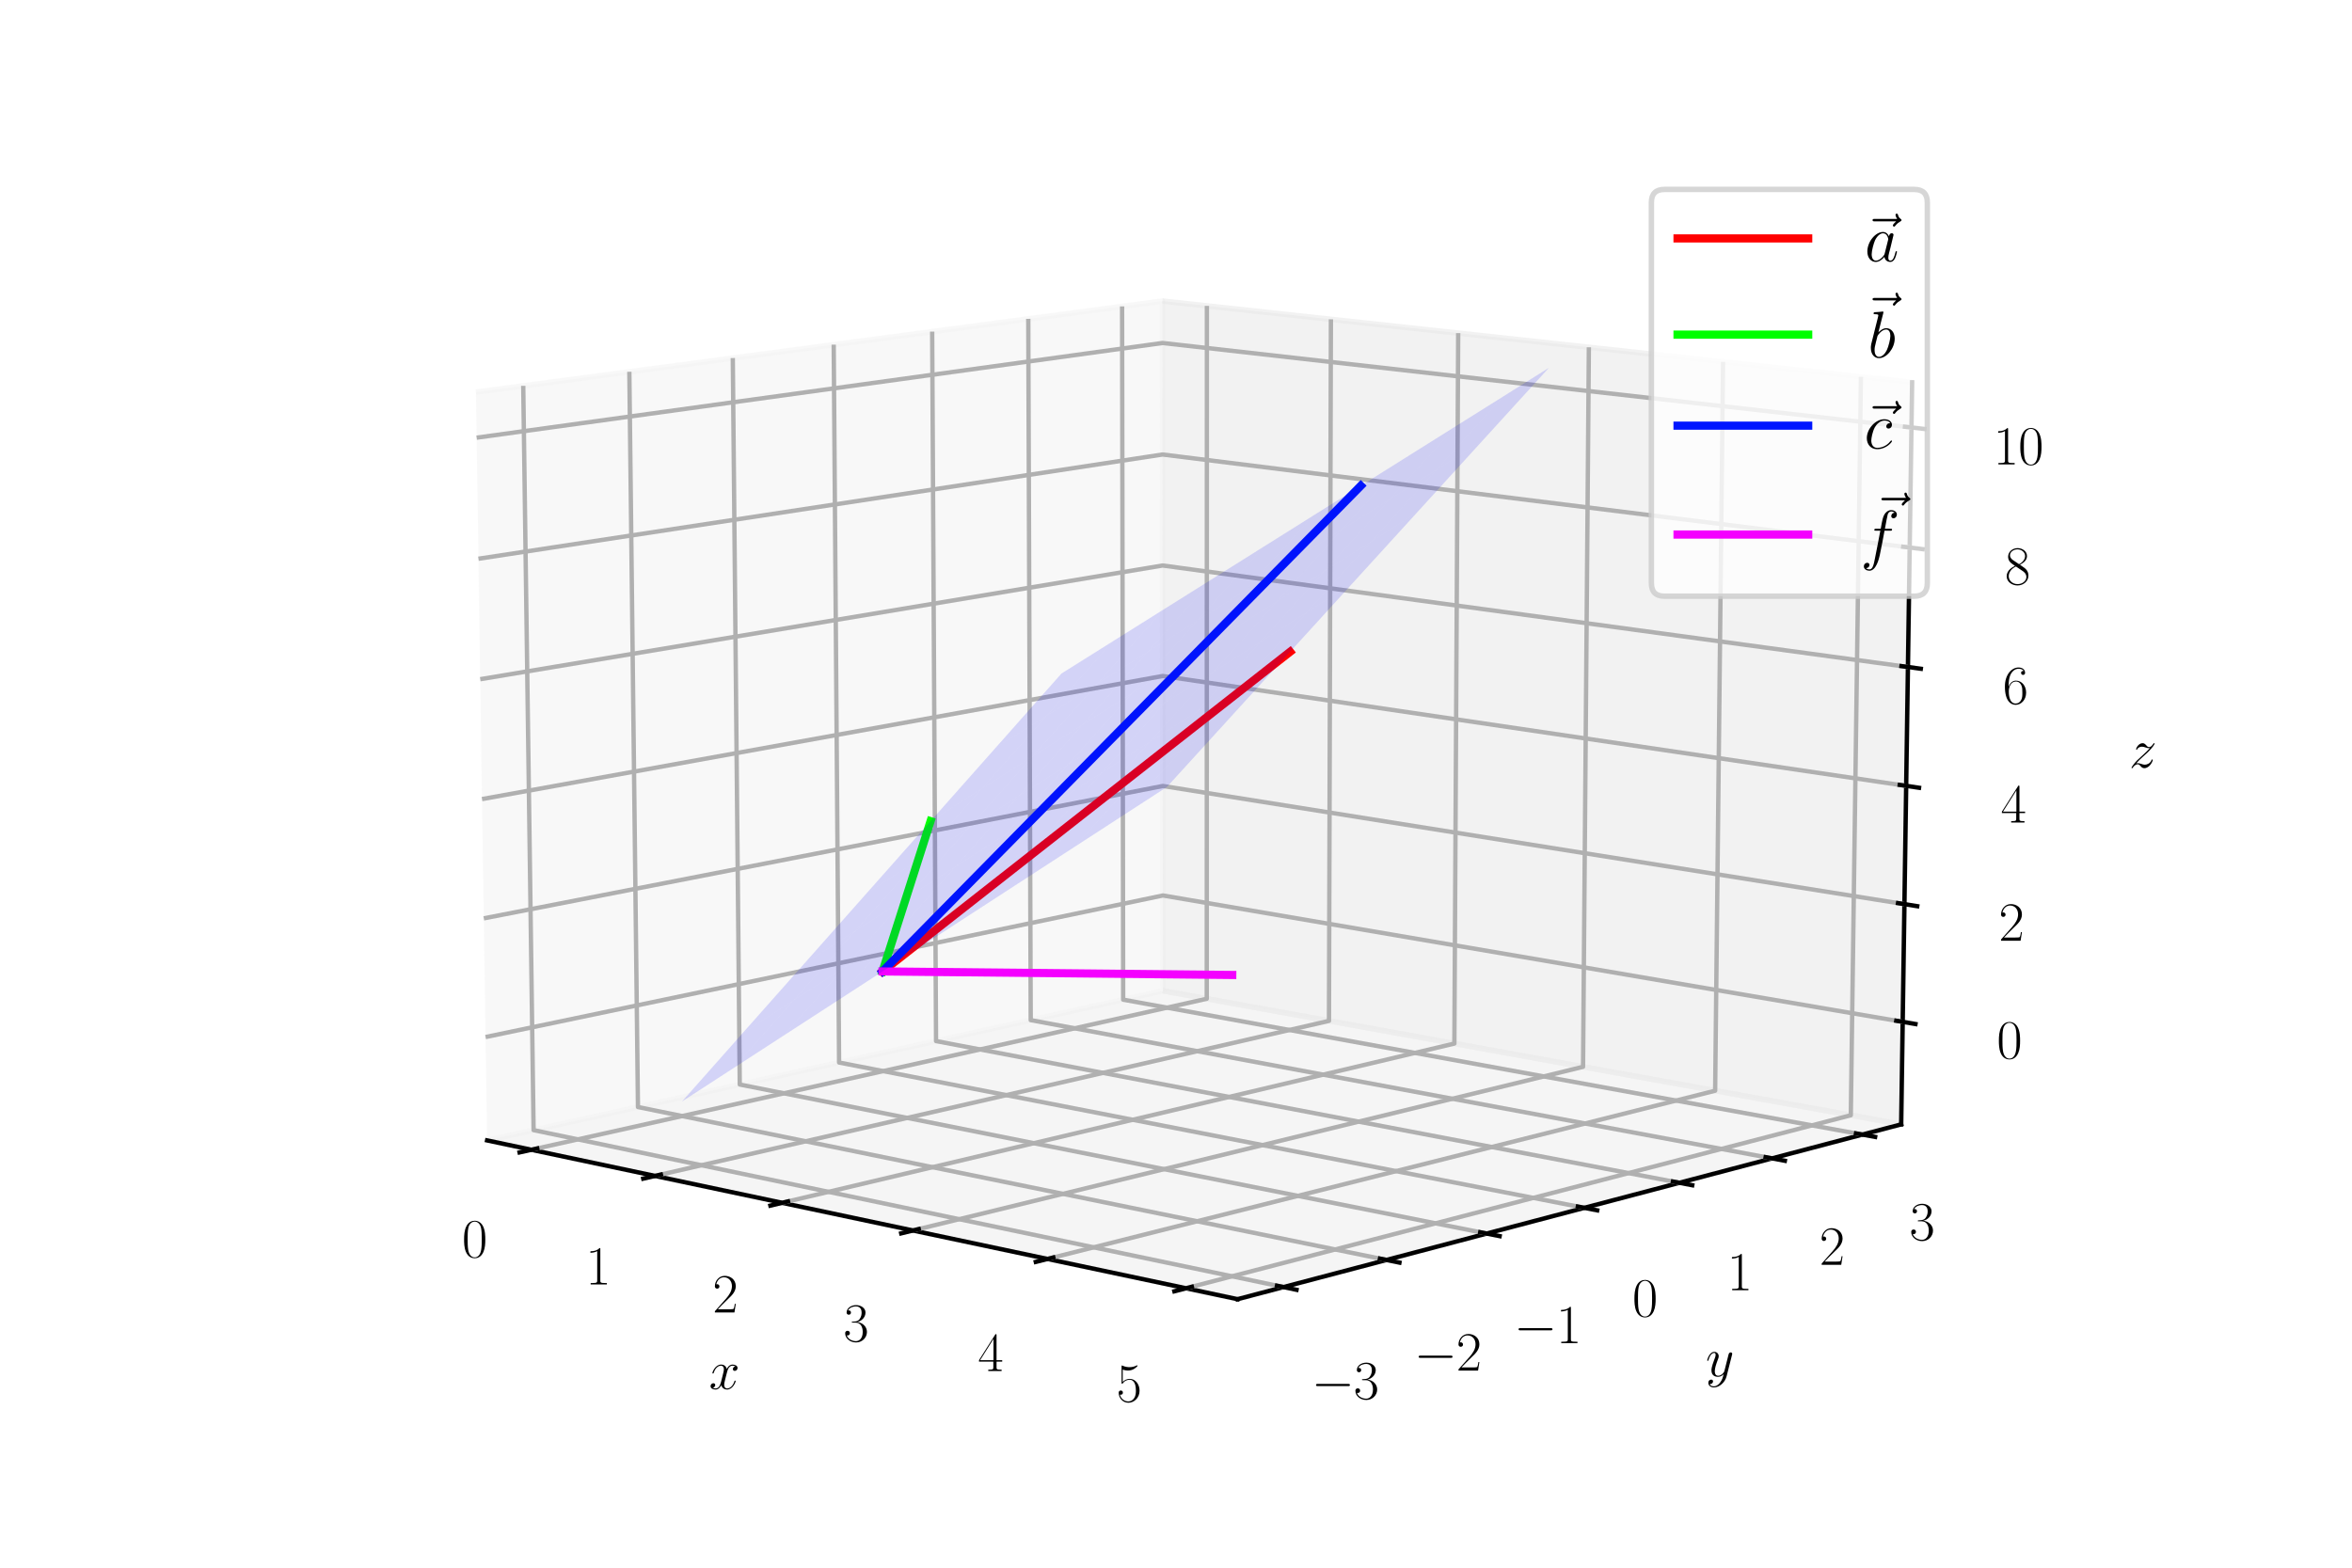 <?xml version="1.0" encoding="utf-8" standalone="no"?>
<!DOCTYPE svg PUBLIC "-//W3C//DTD SVG 1.1//EN"
  "http://www.w3.org/Graphics/SVG/1.1/DTD/svg11.dtd">
<svg xmlns:xlink="http://www.w3.org/1999/xlink" width="432pt" height="288pt" viewBox="0 0 432 288" xmlns="http://www.w3.org/2000/svg" version="1.1">
 <defs>
  <style type="text/css">*{stroke-linejoin: round; stroke-linecap: butt}</style>
 </defs>
 <g id="figure_1">
  <g id="patch_1">
   <path d="M 0 288 
L 432 288 
L 432 0 
L 0 0 
z
" style="fill: #ffffff"/>
  </g>
  <g id="patch_2">
   <path d="M 72 288 
L 360 288 
L 360 0 
L 72 0 
z
" style="fill: #ffffff"/>
  </g>
  <g id="pane3d_1">
   <g id="patch_3">
    <path d="M 89.47 209.504 
L 213.603 182.03 
L 213.512 55.304 
L 87.423 72.034 
" style="fill: #f2f2f2; opacity: 0.5; stroke: #f2f2f2; stroke-linejoin: miter"/>
   </g>
  </g>
  <g id="pane3d_2">
   <g id="patch_4">
    <path d="M 213.603 182.03 
L 349.196 206.556 
L 351.207 70.236 
L 213.512 55.304 
" style="fill: #e6e6e6; opacity: 0.5; stroke: #e6e6e6; stroke-linejoin: miter"/>
   </g>
  </g>
  <g id="pane3d_3">
   <g id="patch_5">
    <path d="M 89.47 209.504 
L 227.307 238.671 
L 349.196 206.556 
L 213.603 182.03 
" style="fill: #ececec; opacity: 0.5; stroke: #ececec; stroke-linejoin: miter"/>
   </g>
  </g>
  <g id="axis3d_1">
   <g id="line2d_1">
    <path d="M 89.47 209.504 
L 227.307 238.671 
" style="fill: none; stroke: #000000; stroke-width: 0.8; stroke-linecap: square"/>
   </g>
   <g id="text_1">
    <!-- $x$ -->
    <g transform="translate(130.227 255.174)scale(0.1 -0.1)">
     <defs>
      <path id="CMMI12-78" d="M 3034 2606 
C 2829 2567 2752 2414 2752 2293 
C 2752 2139 2874 2088 2963 2088 
C 3155 2088 3290 2254 3290 2427 
C 3290 2695 2982 2816 2714 2816 
C 2323 2816 2106 2433 2048 2312 
C 1901 2816 1504 2816 1389 2816 
C 736 2816 390 1980 390 1839 
C 390 1814 416 1782 461 1782 
C 512 1782 525 1820 538 1846 
C 755 2555 1184 2689 1370 2689 
C 1658 2689 1715 2420 1715 2267 
C 1715 2127 1677 1980 1600 1673 
L 1382 798 
C 1286 415 1101 64 762 64 
C 730 64 570 64 435 147 
C 666 192 717 383 717 460 
C 717 588 621 664 499 664 
C 346 664 179 530 179 326 
C 179 57 480 -64 755 -64 
C 1062 -64 1280 179 1414 441 
C 1517 64 1837 -64 2074 -64 
C 2726 -64 3072 773 3072 913 
C 3072 945 3046 971 3008 971 
C 2950 971 2944 939 2925 888 
C 2752 326 2381 64 2093 64 
C 1869 64 1747 230 1747 492 
C 1747 632 1773 734 1875 1156 
L 2099 2024 
C 2195 2408 2413 2689 2707 2689 
C 2720 2689 2899 2689 3034 2606 
z
" transform="scale(0.016)"/>
     </defs>
     <use xlink:href="#CMMI12-78" transform="scale(0.996)"/>
    </g>
   </g>
   <g id="Line3DCollection_1">
    <path d="M 97.596 211.224 
L 221.648 183.485 
L 221.673 56.189 
" style="fill: none; stroke: #b0b0b0; stroke-width: 0.8"/>
    <path d="M 120.308 216.03 
L 244.098 187.546 
L 244.453 58.66 
" style="fill: none; stroke: #b0b0b0; stroke-width: 0.8"/>
    <path d="M 143.66 220.971 
L 267.129 191.712 
L 267.832 61.195 
" style="fill: none; stroke: #b0b0b0; stroke-width: 0.8"/>
    <path d="M 167.68 226.054 
L 290.764 195.987 
L 291.832 63.798 
" style="fill: none; stroke: #b0b0b0; stroke-width: 0.8"/>
    <path d="M 192.397 231.284 
L 315.027 200.376 
L 316.48 66.47 
" style="fill: none; stroke: #b0b0b0; stroke-width: 0.8"/>
    <path d="M 217.842 236.668 
L 339.944 204.883 
L 341.802 69.216 
" style="fill: none; stroke: #b0b0b0; stroke-width: 0.8"/>
   </g>
   <g id="xtick_1">
    <g id="line2d_2">
     <path d="M 98.674 210.983 
L 95.435 211.707 
" style="fill: none; stroke: #000000; stroke-width: 0.8; stroke-linecap: square"/>
    </g>
    <g id="text_2">
     <!-- $\mathdefault{0}$ -->
     <g transform="translate(84.854 230.951)scale(0.1 -0.1)">
      <defs>
       <path id="CMR17-30" d="M 2688 2025 
C 2688 2416 2682 3080 2413 3591 
C 2176 4039 1798 4198 1466 4198 
C 1158 4198 768 4058 525 3597 
C 269 3118 243 2524 243 2025 
C 243 1661 250 1106 448 619 
C 723 -39 1216 -128 1466 -128 
C 1760 -128 2208 -7 2470 600 
C 2662 1042 2688 1559 2688 2025 
z
M 1466 -26 
C 1056 -26 813 325 723 812 
C 653 1188 653 1738 653 2096 
C 653 2588 653 2997 736 3387 
C 858 3929 1216 4096 1466 4096 
C 1728 4096 2067 3923 2189 3400 
C 2272 3036 2278 2607 2278 2096 
C 2278 1680 2278 1169 2202 792 
C 2067 95 1690 -26 1466 -26 
z
" transform="scale(0.016)"/>
      </defs>
      <use xlink:href="#CMR17-30" transform="scale(0.996)"/>
     </g>
    </g>
   </g>
   <g id="xtick_2">
    <g id="line2d_3">
     <path d="M 121.385 215.782 
L 118.149 216.526 
" style="fill: none; stroke: #000000; stroke-width: 0.8; stroke-linecap: square"/>
    </g>
    <g id="text_3">
     <!-- $\mathdefault{1}$ -->
     <g transform="translate(107.55 235.963)scale(0.1 -0.1)">
      <defs>
       <path id="CMR17-31" d="M 1702 4058 
C 1702 4192 1696 4192 1606 4192 
C 1357 3916 979 3827 621 3827 
C 602 3827 570 3827 563 3808 
C 557 3795 557 3782 557 3648 
C 755 3648 1088 3686 1344 3839 
L 1344 461 
C 1344 236 1331 160 781 160 
L 589 160 
L 589 0 
C 896 0 1216 0 1523 0 
C 1830 0 2150 0 2458 0 
L 2458 160 
L 2266 160 
C 1715 160 1702 230 1702 458 
L 1702 4058 
z
" transform="scale(0.016)"/>
      </defs>
      <use xlink:href="#CMR17-31" transform="scale(0.996)"/>
     </g>
    </g>
   </g>
   <g id="xtick_3">
    <g id="line2d_4">
     <path d="M 144.735 220.716 
L 141.504 221.482 
" style="fill: none; stroke: #000000; stroke-width: 0.8; stroke-linecap: square"/>
    </g>
    <g id="text_4">
     <!-- $\mathdefault{2}$ -->
     <g transform="translate(130.889 241.117)scale(0.1 -0.1)">
      <defs>
       <path id="CMR17-32" d="M 2669 989 
L 2554 989 
C 2490 536 2438 459 2413 420 
C 2381 369 1920 369 1830 369 
L 602 369 
C 832 619 1280 1072 1824 1597 
C 2214 1967 2669 2402 2669 3035 
C 2669 3790 2067 4224 1395 4224 
C 691 4224 262 3604 262 3030 
C 262 2780 448 2748 525 2748 
C 589 2748 781 2787 781 3010 
C 781 3207 614 3264 525 3264 
C 486 3264 448 3258 422 3245 
C 544 3790 915 4058 1306 4058 
C 1862 4058 2227 3617 2227 3035 
C 2227 2479 1901 2000 1536 1584 
L 262 146 
L 262 0 
L 2515 0 
L 2669 989 
z
" transform="scale(0.016)"/>
      </defs>
      <use xlink:href="#CMR17-32" transform="scale(0.996)"/>
     </g>
    </g>
   </g>
   <g id="xtick_4">
    <g id="line2d_5">
     <path d="M 168.754 225.792 
L 165.528 226.579 
" style="fill: none; stroke: #000000; stroke-width: 0.8; stroke-linecap: square"/>
    </g>
    <g id="text_5">
     <!-- $\mathdefault{3}$ -->
     <g transform="translate(154.9 246.42)scale(0.1 -0.1)">
      <defs>
       <path id="CMR17-33" d="M 1414 2157 
C 1984 2157 2234 1662 2234 1090 
C 2234 320 1824 25 1453 25 
C 1114 25 563 194 390 693 
C 422 680 454 680 486 680 
C 640 680 755 782 755 948 
C 755 1133 614 1216 486 1216 
C 378 1216 211 1165 211 926 
C 211 335 787 -128 1466 -128 
C 2176 -128 2720 430 2720 1085 
C 2720 1707 2208 2157 1600 2227 
C 2086 2328 2554 2756 2554 3329 
C 2554 3820 2048 4179 1472 4179 
C 890 4179 378 3829 378 3329 
C 378 3110 544 3072 627 3072 
C 762 3072 877 3155 877 3321 
C 877 3486 762 3569 627 3569 
C 602 3569 570 3569 544 3557 
C 730 3959 1235 4032 1459 4032 
C 1683 4032 2106 3925 2106 3320 
C 2106 3143 2080 2828 1862 2550 
C 1670 2304 1453 2304 1242 2284 
C 1210 2284 1062 2269 1037 2269 
C 992 2263 966 2257 966 2208 
C 966 2163 973 2157 1101 2157 
L 1414 2157 
z
" transform="scale(0.016)"/>
      </defs>
      <use xlink:href="#CMR17-33" transform="scale(0.996)"/>
     </g>
    </g>
   </g>
   <g id="xtick_5">
    <g id="line2d_6">
     <path d="M 193.468 231.014 
L 190.251 231.825 
" style="fill: none; stroke: #000000; stroke-width: 0.8; stroke-linecap: square"/>
    </g>
    <g id="text_6">
     <!-- $\mathdefault{4}$ -->
     <g transform="translate(179.612 251.877)scale(0.1 -0.1)">
      <defs>
       <path id="CMR17-34" d="M 2150 4122 
C 2150 4256 2144 4256 2029 4256 
L 128 1254 
L 128 1088 
L 1779 1088 
L 1779 457 
C 1779 224 1766 160 1318 160 
L 1197 160 
L 1197 0 
C 1402 0 1747 0 1965 0 
C 2182 0 2528 0 2733 0 
L 2733 160 
L 2611 160 
C 2163 160 2150 224 2150 457 
L 2150 1088 
L 2803 1088 
L 2803 1254 
L 2150 1254 
L 2150 4122 
z
M 1798 3703 
L 1798 1254 
L 256 1254 
L 1798 3703 
z
" transform="scale(0.016)"/>
      </defs>
      <use xlink:href="#CMR17-34" transform="scale(0.996)"/>
     </g>
    </g>
   </g>
   <g id="xtick_6">
    <g id="line2d_7">
     <path d="M 218.91 236.39 
L 215.703 237.225 
" style="fill: none; stroke: #000000; stroke-width: 0.8; stroke-linecap: square"/>
    </g>
    <g id="text_7">
     <!-- $\mathdefault{5}$ -->
     <g transform="translate(205.055 257.495)scale(0.1 -0.1)">
      <defs>
       <path id="CMR17-35" d="M 730 3692 
C 794 3666 1056 3584 1325 3584 
C 1920 3584 2246 3911 2432 4100 
C 2432 4157 2432 4192 2394 4192 
C 2387 4192 2374 4192 2323 4163 
C 2099 4058 1837 3973 1517 3973 
C 1325 3973 1037 3999 723 4139 
C 653 4171 640 4171 634 4171 
C 602 4171 595 4164 595 4037 
L 595 2203 
C 595 2089 595 2057 659 2057 
C 691 2057 704 2070 736 2114 
C 941 2401 1222 2522 1542 2522 
C 1766 2522 2246 2382 2246 1289 
C 2246 1085 2246 715 2054 421 
C 1894 159 1645 25 1370 25 
C 947 25 518 320 403 814 
C 429 807 480 795 506 795 
C 589 795 749 840 749 1038 
C 749 1210 627 1280 506 1280 
C 358 1280 262 1190 262 1011 
C 262 454 704 -128 1382 -128 
C 2042 -128 2669 440 2669 1264 
C 2669 2030 2170 2624 1549 2624 
C 1222 2624 947 2503 730 2274 
L 730 3692 
z
" transform="scale(0.016)"/>
      </defs>
      <use xlink:href="#CMR17-35" transform="scale(0.996)"/>
     </g>
    </g>
   </g>
  </g>
  <g id="axis3d_2">
   <g id="line2d_8">
    <path d="M 349.196 206.556 
L 227.307 238.671 
" style="fill: none; stroke: #000000; stroke-width: 0.8; stroke-linecap: square"/>
   </g>
   <g id="text_8">
    <!-- $y$ -->
    <g transform="translate(313.288 252.837)scale(0.1 -0.1)">
     <defs>
      <path id="CMMI12-79" d="M 1683 -700 
C 1510 -939 1261 -1152 947 -1152 
C 870 -1152 563 -1152 467 -889 
C 486 -895 518 -895 531 -895 
C 723 -895 851 -729 851 -582 
C 851 -435 730 -384 634 -384 
C 531 -384 307 -458 307 -759 
C 307 -1071 582 -1286 947 -1286 
C 1587 -1286 2234 -700 2413 6 
L 3040 2485 
C 3046 2517 3059 2556 3059 2594 
C 3059 2689 2982 2753 2886 2753 
C 2829 2753 2694 2727 2643 2535 
L 2170 658 
C 2138 543 2138 530 2086 460 
C 1958 281 1747 64 1440 64 
C 1082 64 1050 415 1050 588 
C 1050 952 1222 1443 1395 1903 
C 1466 2088 1504 2178 1504 2305 
C 1504 2574 1312 2816 998 2816 
C 410 2816 173 1890 173 1839 
C 173 1814 198 1782 243 1782 
C 301 1782 307 1807 333 1897 
C 486 2433 730 2689 979 2689 
C 1037 2689 1146 2689 1146 2478 
C 1146 2312 1075 2127 979 1884 
C 666 1047 666 837 666 683 
C 666 77 1101 -64 1421 -64 
C 1606 -64 1837 -6 2061 230 
L 2067 224 
C 1971 -147 1907 -392 1683 -700 
z
" transform="scale(0.016)"/>
     </defs>
     <use xlink:href="#CMMI12-79" transform="scale(0.996)"/>
    </g>
   </g>
   <g id="Line3DCollection_2">
    <path d="M 96.106 70.882 
L 98.008 207.615 
L 235.743 236.448 
" style="fill: none; stroke: #b0b0b0; stroke-width: 0.8"/>
    <path d="M 115.593 68.296 
L 117.176 203.372 
L 254.655 231.465 
" style="fill: none; stroke: #b0b0b0; stroke-width: 0.8"/>
    <path d="M 134.595 65.775 
L 135.874 199.234 
L 273.064 226.615 
" style="fill: none; stroke: #b0b0b0; stroke-width: 0.8"/>
    <path d="M 153.13 63.316 
L 154.119 195.196 
L 290.992 221.891 
" style="fill: none; stroke: #b0b0b0; stroke-width: 0.8"/>
    <path d="M 171.215 60.916 
L 171.928 191.254 
L 308.457 217.29 
" style="fill: none; stroke: #b0b0b0; stroke-width: 0.8"/>
    <path d="M 188.867 58.574 
L 189.316 187.405 
L 325.477 212.805 
" style="fill: none; stroke: #b0b0b0; stroke-width: 0.8"/>
    <path d="M 206.1 56.288 
L 206.297 183.647 
L 342.068 208.434 
" style="fill: none; stroke: #b0b0b0; stroke-width: 0.8"/>
   </g>
   <g id="xtick_7">
    <g id="line2d_9">
     <path d="M 234.549 236.198 
L 238.136 236.949 
" style="fill: none; stroke: #000000; stroke-width: 0.8; stroke-linecap: square"/>
    </g>
    <g id="text_9">
     <!-- $\mathdefault{−3}$ -->
     <g transform="translate(240.868 256.989)scale(0.1 -0.1)">
      <defs>
       <path id="CMSY10-0" d="M 4218 1472 
C 4326 1472 4442 1472 4442 1600 
C 4442 1728 4326 1728 4218 1728 
L 755 1728 
C 646 1728 531 1728 531 1600 
C 531 1472 646 1472 755 1472 
L 4218 1472 
z
" transform="scale(0.016)"/>
      </defs>
      <use xlink:href="#CMSY10-0" transform="scale(0.996)"/>
      <use xlink:href="#CMR17-33" transform="translate(77.487 0)scale(0.996)"/>
     </g>
    </g>
   </g>
   <g id="xtick_8">
    <g id="line2d_10">
     <path d="M 253.464 231.222 
L 257.04 231.953 
" style="fill: none; stroke: #000000; stroke-width: 0.8; stroke-linecap: square"/>
    </g>
    <g id="text_10">
     <!-- $\mathdefault{−2}$ -->
     <g transform="translate(259.721 251.797)scale(0.1 -0.1)">
      <use xlink:href="#CMSY10-0" transform="scale(0.996)"/>
      <use xlink:href="#CMR17-32" transform="translate(77.487 0)scale(0.996)"/>
     </g>
    </g>
   </g>
   <g id="xtick_9">
    <g id="line2d_11">
     <path d="M 271.878 226.378 
L 275.443 227.089 
" style="fill: none; stroke: #000000; stroke-width: 0.8; stroke-linecap: square"/>
    </g>
    <g id="text_11">
     <!-- $\mathdefault{−1}$ -->
     <g transform="translate(278.072 246.743)scale(0.1 -0.1)">
      <use xlink:href="#CMSY10-0" transform="scale(0.996)"/>
      <use xlink:href="#CMR17-31" transform="translate(77.487 0)scale(0.996)"/>
     </g>
    </g>
   </g>
   <g id="xtick_10">
    <g id="line2d_12">
     <path d="M 289.809 221.66 
L 293.363 222.353 
" style="fill: none; stroke: #000000; stroke-width: 0.8; stroke-linecap: square"/>
    </g>
    <g id="text_12">
     <!-- $\mathdefault{0}$ -->
     <g transform="translate(299.814 241.822)scale(0.1 -0.1)">
      <use xlink:href="#CMR17-30" transform="scale(0.996)"/>
     </g>
    </g>
   </g>
   <g id="xtick_11">
    <g id="line2d_13">
     <path d="M 307.279 217.065 
L 310.819 217.74 
" style="fill: none; stroke: #000000; stroke-width: 0.8; stroke-linecap: square"/>
    </g>
    <g id="text_13">
     <!-- $\mathdefault{1}$ -->
     <g transform="translate(317.219 237.029)scale(0.1 -0.1)">
      <use xlink:href="#CMR17-31" transform="scale(0.996)"/>
     </g>
    </g>
   </g>
   <g id="xtick_12">
    <g id="line2d_14">
     <path d="M 324.302 212.586 
L 327.83 213.244 
" style="fill: none; stroke: #000000; stroke-width: 0.8; stroke-linecap: square"/>
    </g>
    <g id="text_14">
     <!-- $\mathdefault{2}$ -->
     <g transform="translate(334.177 232.358)scale(0.1 -0.1)">
      <use xlink:href="#CMR17-32" transform="scale(0.996)"/>
     </g>
    </g>
   </g>
   <g id="xtick_13">
    <g id="line2d_15">
     <path d="M 340.898 208.22 
L 344.412 208.862 
" style="fill: none; stroke: #000000; stroke-width: 0.8; stroke-linecap: square"/>
    </g>
    <g id="text_15">
     <!-- $\mathdefault{3}$ -->
     <g transform="translate(350.707 227.806)scale(0.1 -0.1)">
      <use xlink:href="#CMR17-33" transform="scale(0.996)"/>
     </g>
    </g>
   </g>
  </g>
  <g id="axis3d_3">
   <g id="line2d_16">
    <path d="M 349.196 206.556 
L 351.207 70.236 
" style="fill: none; stroke: #000000; stroke-width: 0.8; stroke-linecap: square"/>
   </g>
   <g id="text_16">
    <!-- $z$ -->
    <g transform="translate(391.061 141.02)scale(0.1 -0.1)">
     <defs>
      <path id="CMMI12-7a" d="M 813 486 
C 1088 803 1312 1004 1632 1296 
C 2016 1632 2182 1793 2272 1891 
C 2720 2338 2944 2713 2944 2764 
C 2944 2816 2893 2816 2880 2816 
C 2835 2816 2822 2793 2790 2750 
C 2630 2494 2477 2367 2310 2367 
C 2176 2367 2106 2421 1984 2565 
C 1850 2715 1741 2816 1555 2816 
C 1088 2816 806 2257 806 2128 
C 806 2108 813 2068 870 2068 
C 922 2068 928 2091 947 2133 
C 1056 2372 1363 2414 1485 2414 
C 1619 2414 1747 2376 1882 2327 
C 2125 2240 2227 2240 2291 2240 
C 2336 2240 2362 2240 2394 2246 
C 2182 1994 1837 1683 1549 1418 
L 902 816 
C 512 415 275 33 275 -12 
C 275 -51 307 -64 346 -64 
C 384 -64 390 -57 435 14 
C 538 163 742 384 979 384 
C 1114 384 1178 342 1306 193 
C 1427 61 1536 -64 1741 -64 
C 2368 -64 2726 732 2726 876 
C 2726 903 2720 942 2656 942 
C 2605 942 2598 917 2579 855 
C 2438 488 2061 338 1811 338 
C 1677 338 1549 376 1414 425 
C 1158 512 1088 512 1005 512 
C 941 512 870 512 813 486 
z
" transform="scale(0.016)"/>
     </defs>
     <use xlink:href="#CMMI12-7a" transform="scale(0.996)"/>
    </g>
   </g>
   <g id="Line3DCollection_3">
    <path d="M 349.474 187.723 
L 213.59 164.506 
L 89.187 190.515 
" style="fill: none; stroke: #b0b0b0; stroke-width: 0.8"/>
    <path d="M 349.793 166.101 
L 213.576 144.392 
L 88.862 168.711 
" style="fill: none; stroke: #b0b0b0; stroke-width: 0.8"/>
    <path d="M 350.113 144.371 
L 213.561 124.187 
L 88.536 146.799 
" style="fill: none; stroke: #b0b0b0; stroke-width: 0.8"/>
    <path d="M 350.436 122.535 
L 213.547 103.888 
L 88.208 124.778 
" style="fill: none; stroke: #b0b0b0; stroke-width: 0.8"/>
    <path d="M 350.759 100.589 
L 213.532 83.497 
L 87.879 102.646 
" style="fill: none; stroke: #b0b0b0; stroke-width: 0.8"/>
    <path d="M 351.085 78.535 
L 213.518 63.011 
L 87.548 80.404 
" style="fill: none; stroke: #b0b0b0; stroke-width: 0.8"/>
   </g>
   <g id="xtick_14">
    <g id="line2d_17">
     <path d="M 348.303 187.523 
L 351.82 188.124 
" style="fill: none; stroke: #000000; stroke-width: 0.8; stroke-linecap: square"/>
    </g>
    <g id="text_17">
     <!-- $\mathdefault{0}$ -->
     <g transform="translate(366.754 194.43)scale(0.1 -0.1)">
      <use xlink:href="#CMR17-30" transform="scale(0.996)"/>
     </g>
    </g>
   </g>
   <g id="xtick_15">
    <g id="line2d_18">
     <path d="M 348.619 165.914 
L 352.145 166.476 
" style="fill: none; stroke: #000000; stroke-width: 0.8; stroke-linecap: square"/>
    </g>
    <g id="text_18">
     <!-- $\mathdefault{2}$ -->
     <g transform="translate(367.121 172.821)scale(0.1 -0.1)">
      <use xlink:href="#CMR17-32" transform="scale(0.996)"/>
     </g>
    </g>
   </g>
   <g id="xtick_16">
    <g id="line2d_19">
     <path d="M 348.936 144.197 
L 352.472 144.72 
" style="fill: none; stroke: #000000; stroke-width: 0.8; stroke-linecap: square"/>
    </g>
    <g id="text_19">
     <!-- $\mathdefault{4}$ -->
     <g transform="translate(367.491 151.105)scale(0.1 -0.1)">
      <use xlink:href="#CMR17-34" transform="scale(0.996)"/>
     </g>
    </g>
   </g>
   <g id="xtick_17">
    <g id="line2d_20">
     <path d="M 349.256 122.374 
L 352.8 122.857 
" style="fill: none; stroke: #000000; stroke-width: 0.8; stroke-linecap: square"/>
    </g>
    <g id="text_20">
     <!-- $\mathdefault{6}$ -->
     <g transform="translate(367.862 129.283)scale(0.1 -0.1)">
      <defs>
       <path id="CMR17-36" d="M 678 2176 
C 678 3690 1395 4032 1811 4032 
C 1946 4032 2272 4009 2400 3776 
C 2298 3776 2106 3776 2106 3553 
C 2106 3381 2246 3323 2336 3323 
C 2394 3323 2566 3348 2566 3560 
C 2566 3954 2246 4179 1805 4179 
C 1043 4179 243 3390 243 1984 
C 243 253 966 -128 1478 -128 
C 2099 -128 2688 427 2688 1283 
C 2688 2081 2170 2662 1517 2662 
C 1126 2662 838 2407 678 1960 
L 678 2176 
z
M 1478 25 
C 691 25 691 1200 691 1436 
C 691 1896 909 2560 1504 2560 
C 1613 2560 1926 2560 2138 2120 
C 2253 1870 2253 1609 2253 1289 
C 2253 944 2253 690 2118 434 
C 1978 171 1773 25 1478 25 
z
" transform="scale(0.016)"/>
      </defs>
      <use xlink:href="#CMR17-36" transform="scale(0.996)"/>
     </g>
    </g>
   </g>
   <g id="xtick_18">
    <g id="line2d_21">
     <path d="M 349.576 100.442 
L 353.13 100.885 
" style="fill: none; stroke: #000000; stroke-width: 0.8; stroke-linecap: square"/>
    </g>
    <g id="text_21">
     <!-- $\mathdefault{8}$ -->
     <g transform="translate(368.235 107.352)scale(0.1 -0.1)">
      <defs>
       <path id="CMR17-38" d="M 1741 2264 
C 2144 2467 2554 2773 2554 3263 
C 2554 3841 1990 4179 1472 4179 
C 890 4179 378 3759 378 3180 
C 378 3021 416 2747 666 2505 
C 730 2442 998 2251 1171 2130 
C 883 1983 211 1634 211 934 
C 211 279 838 -128 1459 -128 
C 2144 -128 2720 362 2720 1010 
C 2720 1590 2330 1857 2074 2029 
L 1741 2264 
z
M 902 2822 
C 851 2854 595 3051 595 3351 
C 595 3739 998 4032 1459 4032 
C 1965 4032 2336 3676 2336 3262 
C 2336 2669 1670 2331 1638 2331 
C 1632 2331 1626 2331 1574 2370 
L 902 2822 
z
M 2080 1519 
C 2176 1449 2483 1240 2483 851 
C 2483 381 2010 25 1472 25 
C 890 25 448 438 448 940 
C 448 1443 838 1862 1280 2060 
L 2080 1519 
z
" transform="scale(0.016)"/>
      </defs>
      <use xlink:href="#CMR17-38" transform="scale(0.996)"/>
     </g>
    </g>
   </g>
   <g id="xtick_19">
    <g id="line2d_22">
     <path d="M 349.899 78.401 
L 353.462 78.803 
" style="fill: none; stroke: #000000; stroke-width: 0.8; stroke-linecap: square"/>
    </g>
    <g id="text_22">
     <!-- $\mathdefault{10}$ -->
     <g transform="translate(366.119 85.312)scale(0.1 -0.1)">
      <use xlink:href="#CMR17-31" transform="scale(0.996)"/>
      <use xlink:href="#CMR17-30" transform="translate(45.69 0)scale(0.996)"/>
     </g>
    </g>
   </g>
  </g>
  <g id="axes_1">
   <g id="line2d_23">
    <path d="M 162.095 178.463 
L 236.957 119.739 
" clip-path="url(#p59436a76c5)" style="fill: none; stroke: #ff0000; stroke-width: 1.5; stroke-linecap: square"/>
   </g>
   <g id="line2d_24">
    <path d="M 162.095 178.463 
L 170.921 150.854 
" clip-path="url(#p59436a76c5)" style="fill: none; stroke: #00ff00; stroke-width: 1.5; stroke-linecap: square"/>
   </g>
   <g id="line2d_25">
    <path d="M 162.095 178.463 
L 249.942 89.243 
" clip-path="url(#p59436a76c5)" style="fill: none; stroke: #0016ff; stroke-width: 1.5; stroke-linecap: square"/>
   </g>
   <g id="line2d_26">
    <path d="M 162.095 178.463 
L 226.331 179.112 
" clip-path="url(#p59436a76c5)" style="fill: none; stroke: #f400ff; stroke-width: 1.5; stroke-linecap: square"/>
   </g>
   <g id="Poly3DCollection_1">
    <path d="M 205.858 150.071 
L 217.078 137.727 
L 225.55 132.259 
L 214.324 144.579 
z
" clip-path="url(#p59436a76c5)" style="fill: #0000f5; fill-opacity: 0.15"/>
    <path d="M 197.299 155.624 
L 208.511 143.256 
L 217.078 137.727 
L 205.858 150.071 
z
" clip-path="url(#p59436a76c5)" style="fill: #0000f5; fill-opacity: 0.15"/>
    <path d="M 217.078 137.727 
L 228.48 125.182 
L 236.957 119.739 
L 225.55 132.259 
z
" clip-path="url(#p59436a76c5)" style="fill: #0000f5; fill-opacity: 0.15"/>
    <path d="M 188.644 161.239 
L 199.849 148.847 
L 208.511 143.256 
L 197.299 155.624 
z
" clip-path="url(#p59436a76c5)" style="fill: #0000f5; fill-opacity: 0.15"/>
    <path d="M 208.511 143.256 
L 219.907 130.686 
L 228.48 125.182 
L 217.078 137.727 
z
" clip-path="url(#p59436a76c5)" style="fill: #0000f5; fill-opacity: 0.15"/>
    <path d="M 228.48 125.182 
L 240.069 112.431 
L 248.55 107.015 
L 236.957 119.739 
z
" clip-path="url(#p59436a76c5)" style="fill: #0000f5; fill-opacity: 0.15"/>
    <path d="M 179.893 166.916 
L 191.089 154.501 
L 199.849 148.847 
L 188.644 161.239 
z
" clip-path="url(#p59436a76c5)" style="fill: #0000f5; fill-opacity: 0.15"/>
    <path d="M 199.849 148.847 
L 211.238 136.252 
L 219.907 130.686 
L 208.511 143.256 
z
" clip-path="url(#p59436a76c5)" style="fill: #0000f5; fill-opacity: 0.15"/>
    <path d="M 219.907 130.686 
L 231.491 117.908 
L 240.069 112.431 
L 228.48 125.182 
z
" clip-path="url(#p59436a76c5)" style="fill: #0000f5; fill-opacity: 0.15"/>
    <path d="M 171.044 172.657 
L 182.23 160.219 
L 191.089 154.501 
L 179.893 166.916 
z
" clip-path="url(#p59436a76c5)" style="fill: #0000f5; fill-opacity: 0.15"/>
    <path d="M 240.069 112.431 
L 251.849 99.47 
L 260.334 94.082 
L 248.55 107.015 
z
" clip-path="url(#p59436a76c5)" style="fill: #0000f5; fill-opacity: 0.15"/>
    <path d="M 191.089 154.501 
L 202.471 141.881 
L 211.238 136.252 
L 199.849 148.847 
z
" clip-path="url(#p59436a76c5)" style="fill: #0000f5; fill-opacity: 0.15"/>
    <path d="M 211.238 136.252 
L 222.816 123.448 
L 231.491 117.908 
L 219.907 130.686 
z
" clip-path="url(#p59436a76c5)" style="fill: #0000f5; fill-opacity: 0.15"/>
    <path d="M 162.095 178.463 
L 173.271 166.002 
L 182.23 160.219 
L 171.044 172.657 
z
" clip-path="url(#p59436a76c5)" style="fill: #0000f5; fill-opacity: 0.15"/>
    <path d="M 231.491 117.908 
L 243.267 104.918 
L 251.849 99.47 
L 240.069 112.431 
z
" clip-path="url(#p59436a76c5)" style="fill: #0000f5; fill-opacity: 0.15"/>
    <path d="M 182.23 160.219 
L 193.603 147.575 
L 202.471 141.881 
L 191.089 154.501 
z
" clip-path="url(#p59436a76c5)" style="fill: #0000f5; fill-opacity: 0.15"/>
    <path d="M 251.849 99.47 
L 263.826 86.292 
L 272.313 80.935 
L 260.334 94.082 
z
" clip-path="url(#p59436a76c5)" style="fill: #0000f5; fill-opacity: 0.15"/>
    <path d="M 202.471 141.881 
L 214.042 129.051 
L 222.816 123.448 
L 211.238 136.252 
z
" clip-path="url(#p59436a76c5)" style="fill: #0000f5; fill-opacity: 0.15"/>
    <path d="M 153.044 184.335 
L 164.208 171.852 
L 173.271 166.002 
L 162.095 178.463 
z
" clip-path="url(#p59436a76c5)" style="fill: #0000f5; fill-opacity: 0.15"/>
    <path d="M 222.816 123.448 
L 234.587 110.43 
L 243.267 104.918 
L 231.491 117.908 
z
" clip-path="url(#p59436a76c5)" style="fill: #0000f5; fill-opacity: 0.15"/>
    <path d="M 173.271 166.002 
L 184.634 153.334 
L 193.603 147.575 
L 182.23 160.219 
z
" clip-path="url(#p59436a76c5)" style="fill: #0000f5; fill-opacity: 0.15"/>
    <path d="M 243.267 104.918 
L 255.241 91.711 
L 263.826 86.292 
L 251.849 99.47 
z
" clip-path="url(#p59436a76c5)" style="fill: #0000f5; fill-opacity: 0.15"/>
    <path d="M 193.603 147.575 
L 205.166 134.718 
L 214.042 129.051 
L 202.471 141.881 
z
" clip-path="url(#p59436a76c5)" style="fill: #0000f5; fill-opacity: 0.15"/>
    <path d="M 143.889 190.273 
L 155.041 177.769 
L 164.208 171.852 
L 153.044 184.335 
z
" clip-path="url(#p59436a76c5)" style="fill: #0000f5; fill-opacity: 0.15"/>
    <path d="M 263.826 86.292 
L 276.004 72.893 
L 284.492 67.568 
L 272.313 80.935 
z
" clip-path="url(#p59436a76c5)" style="fill: #0000f5; fill-opacity: 0.15"/>
    <path d="M 214.042 129.051 
L 225.807 116.004 
L 234.587 110.43 
L 222.816 123.448 
z
" clip-path="url(#p59436a76c5)" style="fill: #0000f5; fill-opacity: 0.15"/>
    <path d="M 164.208 171.852 
L 175.56 159.159 
L 184.634 153.334 
L 173.271 166.002 
z
" clip-path="url(#p59436a76c5)" style="fill: #0000f5; fill-opacity: 0.15"/>
    <path d="M 234.587 110.43 
L 246.557 97.192 
L 255.241 91.711 
L 243.267 104.918 
z
" clip-path="url(#p59436a76c5)" style="fill: #0000f5; fill-opacity: 0.15"/>
    <path d="M 184.634 153.334 
L 196.188 140.451 
L 205.166 134.718 
L 193.603 147.575 
z
" clip-path="url(#p59436a76c5)" style="fill: #0000f5; fill-opacity: 0.15"/>
    <path d="M 134.63 196.28 
L 145.768 183.754 
L 155.041 177.769 
L 143.889 190.273 
z
" clip-path="url(#p59436a76c5)" style="fill: #0000f5; fill-opacity: 0.15"/>
    <path d="M 255.241 91.711 
L 267.417 78.28 
L 276.004 72.893 
L 263.826 86.292 
z
" clip-path="url(#p59436a76c5)" style="fill: #0000f5; fill-opacity: 0.15"/>
    <path d="M 205.166 134.718 
L 216.925 121.644 
L 225.807 116.004 
L 214.042 129.051 
z
" clip-path="url(#p59436a76c5)" style="fill: #0000f5; fill-opacity: 0.15"/>
    <path d="M 155.041 177.769 
L 166.382 165.052 
L 175.56 159.159 
L 164.208 171.852 
z
" clip-path="url(#p59436a76c5)" style="fill: #0000f5; fill-opacity: 0.15"/>
    <path d="M 225.807 116.004 
L 237.772 102.737 
L 246.557 97.192 
L 234.587 110.43 
z
" clip-path="url(#p59436a76c5)" style="fill: #0000f5; fill-opacity: 0.15"/>
    <path d="M 175.56 159.159 
L 187.105 146.251 
L 196.188 140.451 
L 184.634 153.334 
z
" clip-path="url(#p59436a76c5)" style="fill: #0000f5; fill-opacity: 0.15"/>
    <path d="M 125.263 202.357 
L 136.387 189.809 
L 145.768 183.754 
L 134.63 196.28 
z
" clip-path="url(#p59436a76c5)" style="fill: #0000f5; fill-opacity: 0.15"/>
    <path d="M 246.557 97.192 
L 258.731 83.729 
L 267.417 78.28 
L 255.241 91.711 
z
" clip-path="url(#p59436a76c5)" style="fill: #0000f5; fill-opacity: 0.15"/>
    <path d="M 196.188 140.451 
L 207.939 127.35 
L 216.925 121.644 
L 205.166 134.718 
z
" clip-path="url(#p59436a76c5)" style="fill: #0000f5; fill-opacity: 0.15"/>
    <path d="M 145.768 183.754 
L 157.096 171.014 
L 166.382 165.052 
L 155.041 177.769 
z
" clip-path="url(#p59436a76c5)" style="fill: #0000f5; fill-opacity: 0.15"/>
    <path d="M 216.925 121.644 
L 228.884 108.347 
L 237.772 102.737 
L 225.807 116.004 
z
" clip-path="url(#p59436a76c5)" style="fill: #0000f5; fill-opacity: 0.15"/>
    <path d="M 166.382 165.052 
L 177.916 152.119 
L 187.105 146.251 
L 175.56 159.159 
z
" clip-path="url(#p59436a76c5)" style="fill: #0000f5; fill-opacity: 0.15"/>
    <path d="M 237.772 102.737 
L 249.942 89.243 
L 258.731 83.729 
L 246.557 97.192 
z
" clip-path="url(#p59436a76c5)" style="fill: #0000f5; fill-opacity: 0.15"/>
    <path d="M 187.105 146.251 
L 198.848 133.122 
L 207.939 127.35 
L 196.188 140.451 
z
" clip-path="url(#p59436a76c5)" style="fill: #0000f5; fill-opacity: 0.15"/>
    <path d="M 136.387 189.809 
L 147.702 177.046 
L 157.096 171.014 
L 145.768 183.754 
z
" clip-path="url(#p59436a76c5)" style="fill: #0000f5; fill-opacity: 0.15"/>
    <path d="M 207.939 127.35 
L 219.892 114.023 
L 228.884 108.347 
L 216.925 121.644 
z
" clip-path="url(#p59436a76c5)" style="fill: #0000f5; fill-opacity: 0.15"/>
    <path d="M 157.096 171.014 
L 168.619 158.056 
L 177.916 152.119 
L 166.382 165.052 
z
" clip-path="url(#p59436a76c5)" style="fill: #0000f5; fill-opacity: 0.15"/>
    <path d="M 228.884 108.347 
L 241.049 94.821 
L 249.942 89.243 
L 237.772 102.737 
z
" clip-path="url(#p59436a76c5)" style="fill: #0000f5; fill-opacity: 0.15"/>
    <path d="M 177.916 152.119 
L 189.649 138.963 
L 198.848 133.122 
L 187.105 146.251 
z
" clip-path="url(#p59436a76c5)" style="fill: #0000f5; fill-opacity: 0.15"/>
    <path d="M 198.848 133.122 
L 210.793 119.767 
L 219.892 114.023 
L 207.939 127.35 
z
" clip-path="url(#p59436a76c5)" style="fill: #0000f5; fill-opacity: 0.15"/>
    <path d="M 147.702 177.046 
L 159.211 164.063 
L 168.619 158.056 
L 157.096 171.014 
z
" clip-path="url(#p59436a76c5)" style="fill: #0000f5; fill-opacity: 0.15"/>
    <path d="M 219.892 114.023 
L 232.051 100.466 
L 241.049 94.821 
L 228.884 108.347 
z
" clip-path="url(#p59436a76c5)" style="fill: #0000f5; fill-opacity: 0.15"/>
    <path d="M 168.619 158.056 
L 180.341 144.873 
L 189.649 138.963 
L 177.916 152.119 
z
" clip-path="url(#p59436a76c5)" style="fill: #0000f5; fill-opacity: 0.15"/>
    <path d="M 189.649 138.963 
L 201.585 125.578 
L 210.793 119.767 
L 198.848 133.122 
z
" clip-path="url(#p59436a76c5)" style="fill: #0000f5; fill-opacity: 0.15"/>
    <path d="M 210.793 119.767 
L 222.946 106.179 
L 232.051 100.466 
L 219.892 114.023 
z
" clip-path="url(#p59436a76c5)" style="fill: #0000f5; fill-opacity: 0.15"/>
    <path d="M 159.211 164.063 
L 170.921 150.854 
L 180.341 144.873 
L 168.619 158.056 
z
" clip-path="url(#p59436a76c5)" style="fill: #0000f5; fill-opacity: 0.15"/>
    <path d="M 180.341 144.873 
L 192.267 131.46 
L 201.585 125.578 
L 189.649 138.963 
z
" clip-path="url(#p59436a76c5)" style="fill: #0000f5; fill-opacity: 0.15"/>
    <path d="M 201.585 125.578 
L 213.731 111.96 
L 222.946 106.179 
L 210.793 119.767 
z
" clip-path="url(#p59436a76c5)" style="fill: #0000f5; fill-opacity: 0.15"/>
    <path d="M 170.921 150.854 
L 182.837 137.412 
L 192.267 131.46 
L 180.341 144.873 
z
" clip-path="url(#p59436a76c5)" style="fill: #0000f5; fill-opacity: 0.15"/>
    <path d="M 192.267 131.46 
L 204.404 117.811 
L 213.731 111.96 
L 201.585 125.578 
z
" clip-path="url(#p59436a76c5)" style="fill: #0000f5; fill-opacity: 0.15"/>
    <path d="M 182.837 137.412 
L 194.964 123.733 
L 204.404 117.811 
L 192.267 131.46 
z
" clip-path="url(#p59436a76c5)" style="fill: #0000f5; fill-opacity: 0.15"/>
   </g>
   <g id="legend_1">
    <g id="patch_6">
     <path d="M 305.719 109.526 
L 351.6 109.526 
Q 354 109.526 354 107.126 
L 354 37.2 
Q 354 34.8 351.6 34.8 
L 305.719 34.8 
Q 303.319 34.8 303.319 37.2 
L 303.319 107.126 
Q 303.319 109.526 305.719 109.526 
z
" style="fill: #ffffff; opacity: 0.8; stroke: #cccccc; stroke-linejoin: miter"/>
    </g>
    <g id="line2d_27">
     <path d="M 308.119 43.8 
L 320.119 43.8 
L 332.119 43.8 
" style="fill: none; stroke: #ff0000; stroke-width: 1.5; stroke-linecap: square"/>
    </g>
    <g id="text_23">
     <!-- $\vec{a}$ -->
     <g transform="translate(341.719 48)scale(0.12 -0.12)">
      <defs>
       <path id="CMMI12-7e" d="M 3424 3835 
C 3347 3764 3110 3540 3110 3451 
C 3110 3387 3168 3329 3232 3329 
C 3290 3329 3315 3368 3360 3432 
C 3514 3624 3686 3745 3834 3828 
C 3898 3867 3942 3886 3942 3956 
C 3942 4014 3891 4046 3853 4078 
C 3674 4200 3629 4372 3610 4449 
C 3590 4500 3571 4577 3482 4577 
C 3443 4577 3366 4552 3366 4456 
C 3366 4398 3405 4244 3526 4072 
L 1376 4072 
C 1267 4072 1158 4072 1158 3950 
C 1158 3835 1274 3835 1376 3835 
L 3424 3835 
z
" transform="scale(0.016)"/>
       <path id="CMMI12-61" d="M 1926 760 
C 1894 651 1894 639 1805 517 
C 1664 338 1382 64 1082 64 
C 819 64 672 300 672 677 
C 672 1028 870 1743 992 2012 
C 1210 2459 1510 2689 1760 2689 
C 2182 2689 2266 2165 2266 2114 
C 2266 2108 2246 2024 2240 2012 
L 1926 760 
z
M 2336 2395 
C 2266 2561 2093 2816 1760 2816 
C 1037 2816 256 1884 256 939 
C 256 307 627 -64 1062 -64 
C 1414 -64 1715 211 1894 422 
C 1958 45 2259 -64 2451 -64 
C 2643 -64 2797 51 2912 281 
C 3014 498 3104 888 3104 913 
C 3104 945 3078 971 3040 971 
C 2982 971 2976 939 2950 843 
C 2854 466 2733 64 2470 64 
C 2285 64 2272 230 2272 358 
C 2272 505 2291 575 2349 824 
C 2394 984 2426 1124 2477 1309 
C 2714 2267 2771 2497 2771 2535 
C 2771 2625 2701 2695 2605 2695 
C 2400 2695 2349 2472 2336 2395 
z
" transform="scale(0.016)"/>
      </defs>
      <use xlink:href="#CMMI12-7e" transform="scale(0.996)"/>
      <use xlink:href="#CMMI12-61" transform="translate(6.446 0)scale(0.996)"/>
     </g>
    </g>
    <g id="line2d_28">
     <path d="M 308.119 61.476 
L 320.119 61.476 
L 332.119 61.476 
" style="fill: none; stroke: #00ff00; stroke-width: 1.5; stroke-linecap: square"/>
    </g>
    <g id="text_24">
     <!-- $\vec{b}$ -->
     <g transform="translate(341.719 65.676)scale(0.12 -0.12)">
      <defs>
       <path id="CMMI12-62" d="M 1478 4257 
C 1485 4283 1498 4321 1498 4352 
C 1498 4416 1434 4416 1421 4416 
C 1414 4416 1184 4393 1069 4377 
C 960 4377 864 4358 749 4358 
C 595 4345 550 4339 550 4224 
C 550 4160 614 4160 678 4160 
C 1005 4160 1005 4103 1005 4040 
C 1005 3996 954 3811 928 3696 
L 774 3085 
C 710 2831 346 1387 320 1272 
C 288 1114 288 1005 288 922 
C 288 274 653 -64 1069 -64 
C 1811 -64 2579 888 2579 1814 
C 2579 2401 2246 2816 1766 2816 
C 1434 2816 1133 2542 1011 2414 
L 1478 4257 
z
M 1075 64 
C 870 64 646 217 646 715 
C 646 926 666 1047 781 1494 
C 800 1577 902 1986 928 2069 
C 941 2120 1318 2689 1754 2689 
C 2035 2689 2163 2408 2163 2076 
C 2163 1769 1984 1047 1824 715 
C 1664 370 1370 64 1075 64 
z
" transform="scale(0.016)"/>
      </defs>
      <use xlink:href="#CMMI12-7e" transform="translate(0 26.29)scale(0.996)"/>
      <use xlink:href="#CMMI12-62" transform="translate(11.312 0)scale(0.996)"/>
     </g>
    </g>
    <g id="line2d_29">
     <path d="M 308.119 78.201 
L 320.119 78.201 
L 332.119 78.201 
" style="fill: none; stroke: #0016ff; stroke-width: 1.5; stroke-linecap: square"/>
    </g>
    <g id="text_25">
     <!-- $\vec{c}$ -->
     <g transform="translate(341.719 82.401)scale(0.12 -0.12)">
      <defs>
       <path id="CMMI12-63" d="M 2502 2431 
C 2381 2431 2323 2431 2234 2355 
C 2195 2323 2125 2227 2125 2125 
C 2125 1997 2221 1920 2342 1920 
C 2496 1920 2669 2044 2669 2292 
C 2669 2588 2374 2816 1933 2816 
C 1094 2816 256 1903 256 996 
C 256 441 602 -64 1254 -64 
C 2125 -64 2675 622 2675 706 
C 2675 744 2637 776 2611 776 
C 2592 776 2586 770 2528 713 
C 2118 162 1510 64 1267 64 
C 826 64 685 446 685 764 
C 685 988 794 1605 1024 2039 
C 1190 2338 1536 2682 1939 2682 
C 2022 2682 2374 2682 2502 2431 
z
" transform="scale(0.016)"/>
      </defs>
      <use xlink:href="#CMMI12-7e" transform="scale(0.996)"/>
      <use xlink:href="#CMMI12-63" transform="translate(5.639 0)scale(0.996)"/>
     </g>
    </g>
    <g id="line2d_30">
     <path d="M 308.119 98.202 
L 320.119 98.202 
L 332.119 98.202 
" style="fill: none; stroke: #f400ff; stroke-width: 1.5; stroke-linecap: square"/>
    </g>
    <g id="text_26">
     <!-- $\vec{f}$ -->
     <g transform="translate(341.719 102.402)scale(0.12 -0.12)">
      <defs>
       <path id="CMMI12-66" d="M 2854 2566 
C 2982 2566 3034 2566 3034 2688 
C 3034 2752 2982 2752 2867 2752 
L 2349 2752 
C 2470 3429 2560 3897 2611 4107 
C 2650 4265 2784 4416 2950 4416 
C 3085 4416 3219 4358 3283 4298 
C 3034 4272 2957 4082 2957 3969 
C 2957 3837 3053 3759 3174 3759 
C 3302 3759 3494 3870 3494 4119 
C 3494 4393 3226 4544 2944 4544 
C 2669 4544 2400 4334 2272 4078 
C 2157 3848 2093 3611 1946 2752 
L 1517 2752 
C 1395 2752 1331 2752 1331 2637 
C 1331 2566 1370 2566 1498 2566 
L 1907 2566 
C 1792 1976 1530 542 1382 -137 
C 1274 -689 1178 -1152 858 -1152 
C 838 -1152 653 -1152 538 -1031 
C 864 -1005 864 -726 864 -720 
C 864 -593 768 -517 646 -517 
C 518 -517 326 -625 326 -867 
C 326 -1140 608 -1280 858 -1280 
C 1510 -1280 1779 -118 1850 199 
C 1965 688 2278 2376 2310 2566 
L 2854 2566 
z
" transform="scale(0.016)"/>
      </defs>
      <use xlink:href="#CMMI12-7e" transform="translate(13.569 26.29)scale(0.996)"/>
      <use xlink:href="#CMMI12-66" transform="scale(0.996)"/>
     </g>
    </g>
   </g>
  </g>
 </g>
 <defs>
  <clipPath id="p59436a76c5">
   <rect x="72" y="0" width="288" height="288"/>
  </clipPath>
 </defs>
</svg>
